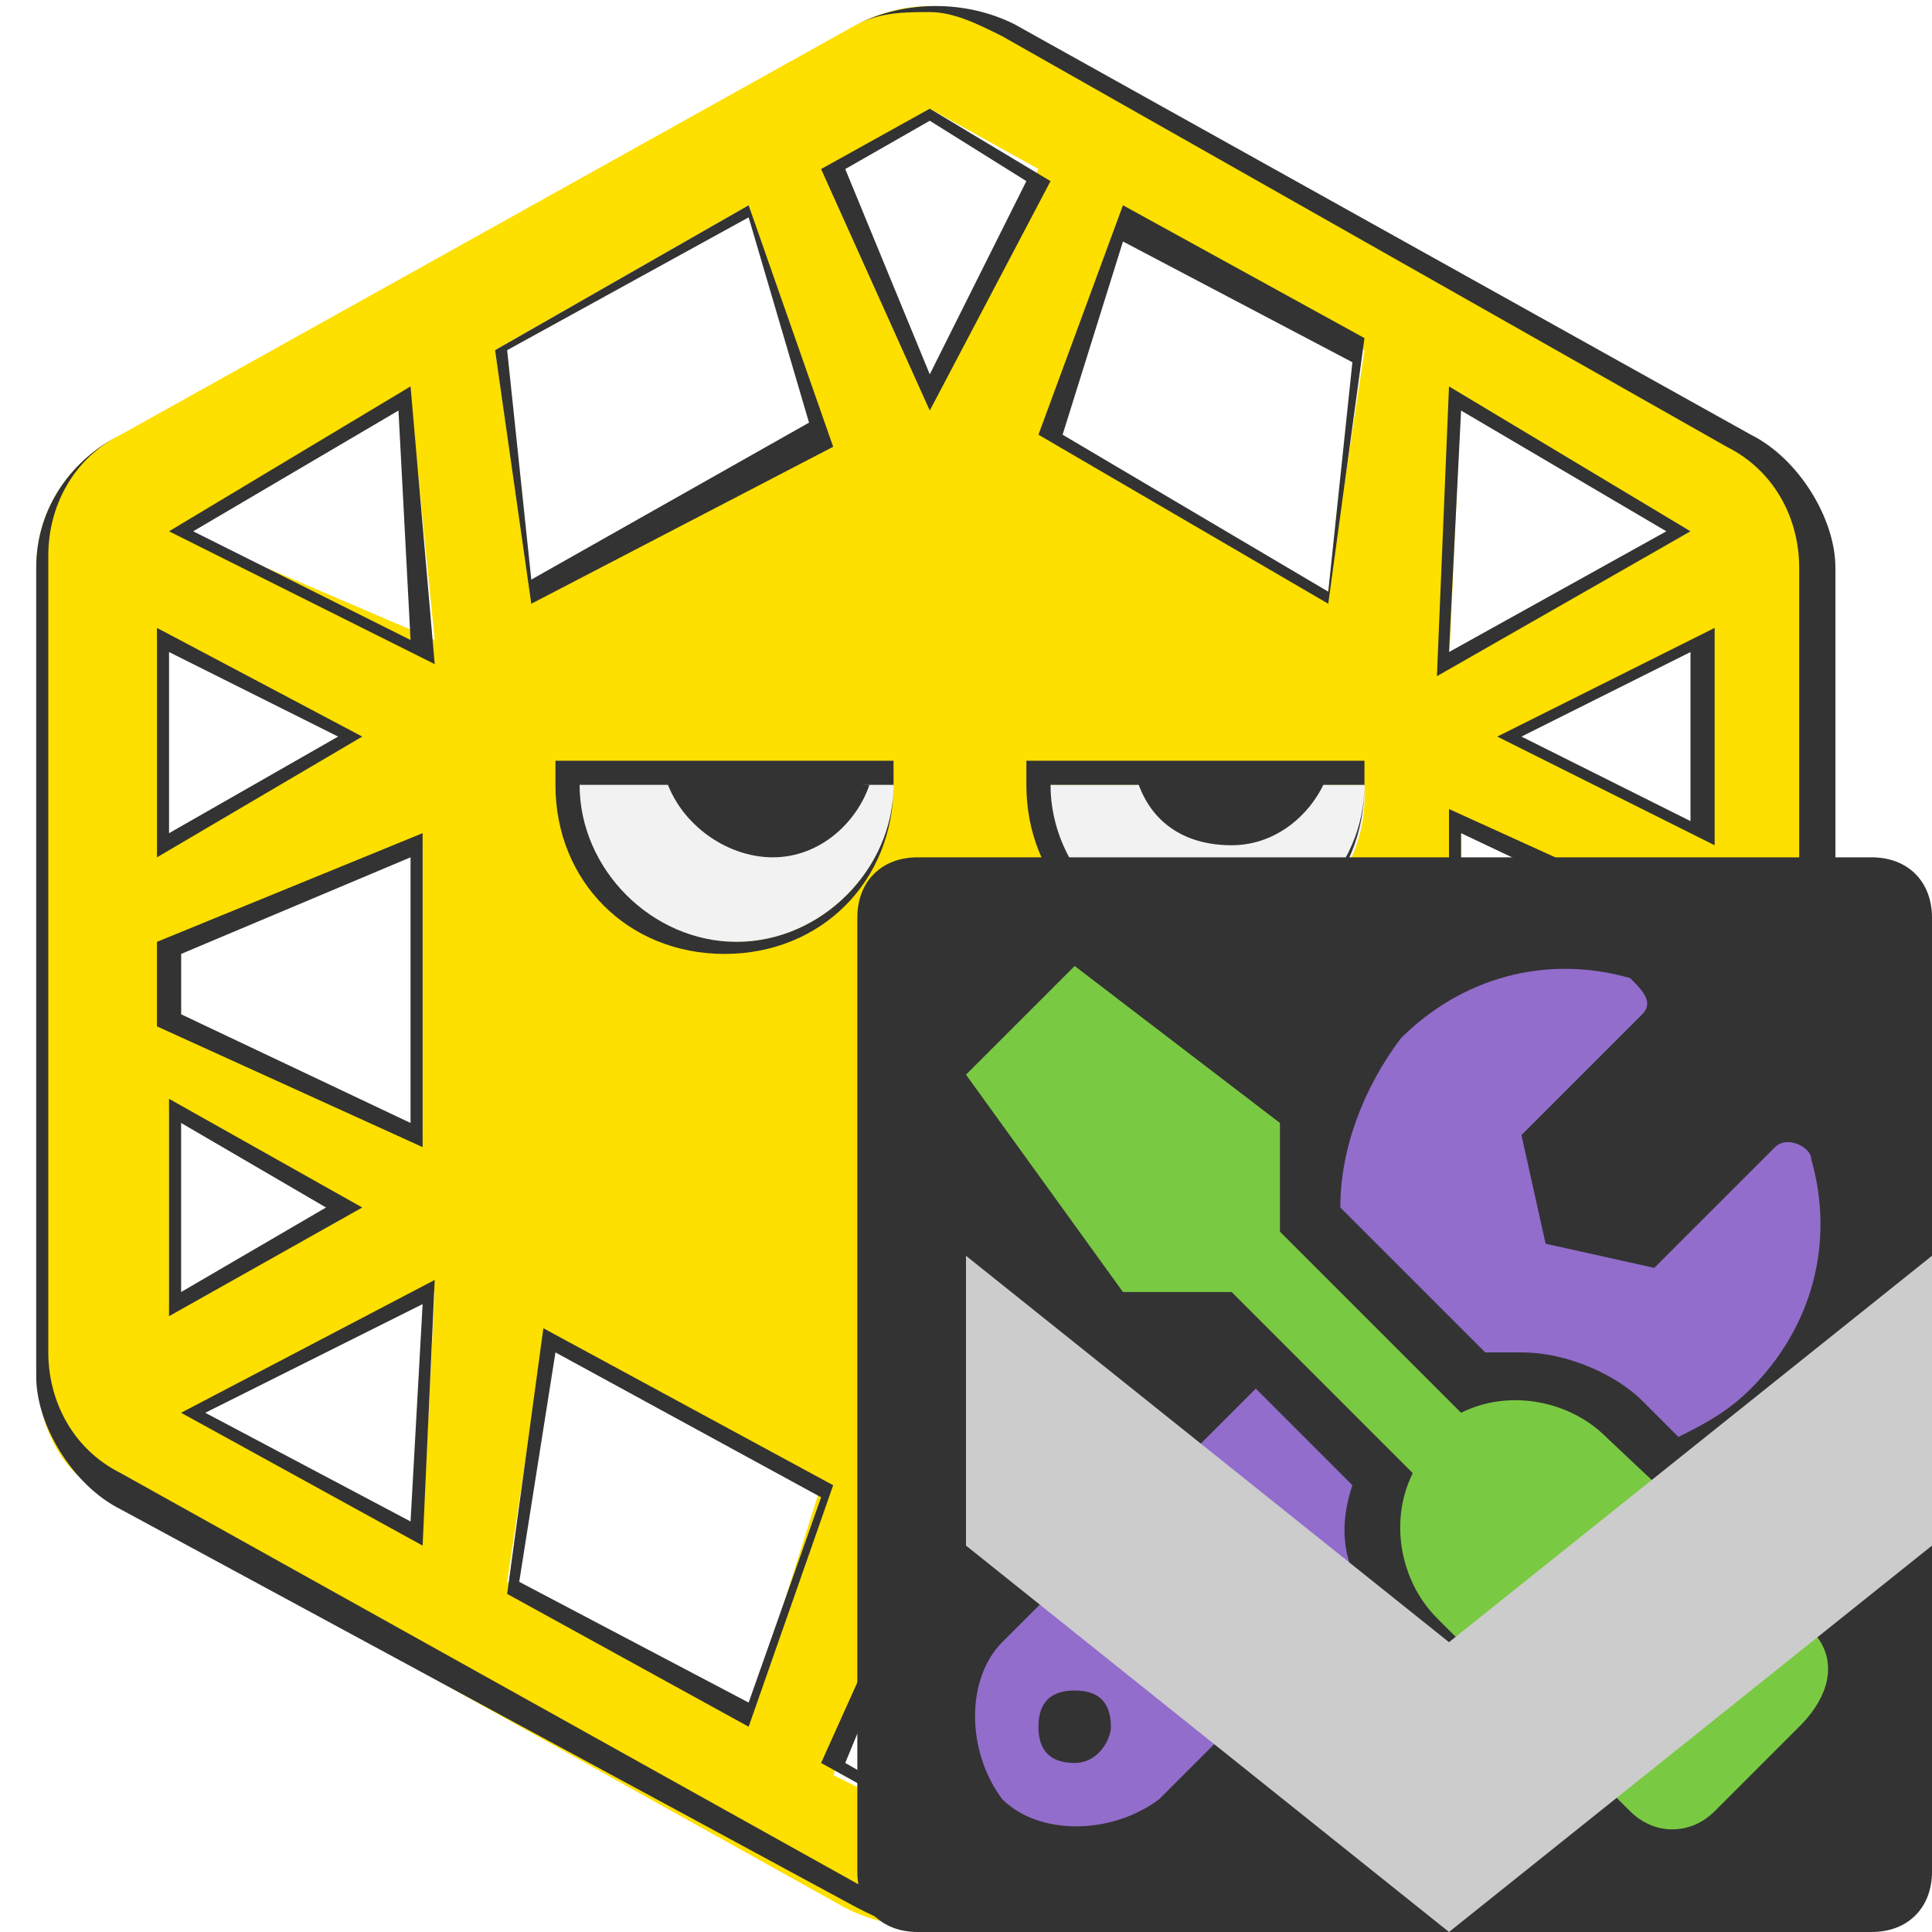 <?xml version="1.0" encoding="utf-8"?>
<!-- Generator: Adobe Illustrator 24.0.3, SVG Export Plug-In . SVG Version: 6.00 Build 0)  -->
<svg version="1.1" id="Capa_1" xmlns="http://www.w3.org/2000/svg" xmlns:xlink="http://www.w3.org/1999/xlink" x="0px" y="0px"
	 viewBox="0 0 16 16" style="enable-background:new 0 0 16 16;" xml:space="preserve">
<style type="text/css">
	.st0{fill:#FDDF00;}
	.st1{fill:#F2F2F2;}
	.st2{fill:#333333;}
	.st3{fill:#926DCC;}
	.st4{fill:#7AC943;}
	.st5{fill:#CCCCCC;}
</style>
<g>
	<path class="st0" d="M14.4,3.6L8.3,0.2C7.9,0,7.5,0,7.1,0.2L1,3.6C0.6,3.8,0.3,4.2,0.3,4.7v6.6c0,0.5,0.2,0.9,0.6,1.1L7,15.8
		c0.4,0.2,0.8,0.2,1.2,0l6.1-3.4c0.4-0.2,0.6-0.6,0.6-1.1V4.7C15.1,4.2,14.8,3.8,14.4,3.6z M12.1,3.3L14,4.4l-2,1.1L12.1,3.3z
		 M7.7,0.9l0.9,0.5L7.7,3.3L6.9,1.4L7.7,0.9z M7.4,6.5c0,0.7-0.6,1.3-1.3,1.3S4.7,7.3,4.7,6.5V6.4L7.4,6.5L7.4,6.5z M1.3,5.3
		l1.6,0.8L1.3,7V5.3z M3.5,7v2.4l-2-1V7.9L3.5,7z M1.4,9.2L2.8,10l-1.4,0.8V9.2z M3.5,12.7l-1.9-1l2-1L3.5,12.7z M1.5,4.4l1.9-1.1
		l0.2,2L1.5,4.4z M6.2,1.7l0.6,1.9L4.4,4.9l-0.3-2L6.2,1.7z M6.2,14.2l-2-1.1l0.3-2l2.3,1.2L6.2,14.2z M7.7,15.1l-0.8-0.4l0.8-1.9
		l0.9,1.9L7.7,15.1z M9.3,14.2l-0.6-1.9l2.3-1.2l0.3,2L9.3,14.2z M9.9,7.9c-0.7,0-1.3-0.6-1.3-1.3V6.5h2.7v0.1
		C11.3,7.3,10.7,7.9,9.9,7.9z M11,4.9L8.7,3.6l0.6-1.8l2,1.1L11,4.9z M12.1,12.6L12,10.7l1.9,0.9L12.1,12.6z M14.1,10.8L12.6,10
		l1.5-0.8V10.8z M14.1,8.4l-2,1V6.8l2,1V8.4z M14.1,6.9l-1.6-0.8l1.6-0.8V6.9z"/>
	<path class="st1" d="M7.4,6.5c0,0.7-0.6,1.3-1.3,1.3S4.7,7.3,4.7,6.5V6.4L7.4,6.5L7.4,6.5z"/>
	<path class="st1" d="M9.9,7.9c-0.7,0-1.3-0.6-1.3-1.3V6.5h2.7v0.1C11.3,7.3,10.7,7.9,9.9,7.9z"/>
	<path class="st2" d="M9.4,6.4C9.5,6.8,9.8,7,10.2,7c0.4,0,0.7-0.3,0.8-0.6H9.4z"/>
	<path class="st2" d="M5.5,6.4C5.6,6.8,6,7.1,6.4,7.1s0.7-0.3,0.8-0.6L5.5,6.4L5.5,6.4z"/>
	<path class="st2" d="M7.7,16c-0.2,0-0.4-0.1-0.6-0.2L1,12.5c-0.4-0.2-0.7-0.7-0.7-1.1V4.7c0-0.5,0.3-0.9,0.7-1.1l6.1-3.4
		C7.5,0,8,0,8.4,0.2l6.1,3.4c0.4,0.2,0.7,0.7,0.7,1.1v6.6c0,0.5-0.3,0.9-0.7,1.1l-6.1,3.4C8.1,15.9,7.9,16,7.7,16z M7.7,0.1
		c-0.2,0-0.4,0-0.6,0.1L1,3.6c-0.4,0.2-0.6,0.6-0.6,1v6.6c0,0.4,0.2,0.8,0.6,1l6.1,3.4c0.4,0.2,0.8,0.2,1.1,0l6.1-3.4
		c0.4-0.2,0.6-0.6,0.6-1V4.7c0-0.4-0.2-0.8-0.6-1l-6-3.4C8.1,0.2,7.9,0.1,7.7,0.1z M7.7,15.1l-0.9-0.5l0.9-2l1,2L7.7,15.1z M7,14.6
		L7.7,15l0.8-0.4l-0.8-1.7L7,14.6z M9.3,14.3l-0.7-2L11,11l0.3,2.2L9.3,14.3z M8.8,12.3L9.4,14l1.9-1l-0.2-1.9L8.8,12.3z M6.2,14.3
		l-2-1.1L4.5,11l2.4,1.3L6.2,14.3z M4.3,13.1l1.9,1l0.6-1.7l-2.2-1.2L4.3,13.1z M3.5,12.8l-2-1.1l2.1-1.1L3.5,12.8z M1.7,11.7
		l1.7,0.9l0.1-1.8L1.7,11.7z M12,12.7l-0.1-2.1l2.1,1L12,12.7z M12,10.8l0.1,1.7l1.6-0.9L12,10.8z M1.4,10.9V9.1L3,10L1.4,10.9z
		 M1.5,9.3v1.4L2.7,10L1.5,9.3z M14.2,10.9L12.5,10l1.7-0.9V10.9z M12.7,10l1.3,0.7V9.3L12.7,10z M12,9.5V6.7l2.2,1v0.7L12,9.5z
		 M12.1,6.9v2.4L14,8.4V7.8L12.1,6.9z M3.5,9.5l-2.2-1V7.8l2.2-0.9V9.5z M1.5,8.4l1.9,0.9V7.1L1.5,7.9V8.4z M9.9,7.9
		c-0.8,0-1.4-0.6-1.4-1.4V6.4V6.3h2.8v0.1c0,0,0,0,0,0.1C11.3,7.3,10.7,7.9,9.9,7.9z M8.7,6.5L8.7,6.5c0,0.7,0.6,1.3,1.3,1.3
		s1.3-0.6,1.3-1.3l0,0H8.7z M6,7.9c-0.8,0-1.4-0.6-1.4-1.4V6.4V6.3h2.8v0.1v0.1C7.4,7.3,6.8,7.9,6,7.9z M4.8,6.5L4.8,6.5
		c0,0.7,0.6,1.3,1.3,1.3s1.3-0.6,1.3-1.3l0,0H4.8z M1.3,7.1V5.2L3,6.1L1.3,7.1z M1.4,5.4v1.5l1.4-0.8L1.4,5.4z M14.2,7l-1.8-0.9
		l1.8-0.9V7z M12.6,6.1L14,6.8V5.4L12.6,6.1z M11.9,5.6L12,3.2l2,1.2L11.9,5.6z M12.1,3.4l-0.1,2l1.8-1L12.1,3.4z M3.6,5.5L1.4,4.4
		l2-1.2L3.6,5.5z M1.6,4.4l1.8,0.9L3.3,3.4L1.6,4.4z M11,5L8.6,3.6l0.7-1.9l2,1.1L11,5z M8.8,3.6L11,4.9L11.2,3L9.3,2L8.8,3.6z
		 M4.4,5L4.1,2.9l2.1-1.2l0.7,2L4.4,5z M4.2,2.9l0.2,1.9l2.3-1.3L6.2,1.8L4.2,2.9z M7.7,3.4l-0.9-2l0.9-0.5l1,0.6L7.7,3.4z M7,1.4
		l0.7,1.7l0.8-1.6L7.7,1L7,1.4z"/>
	<path class="st2" d="M8.2,10.1c0.5,0,1,0,1.4-0.2s0.6-0.5,0.7-0.9c0-0.1,0.2-0.2,0.3-0.2s0.2,0.2,0.2,0.3c-0.1,0.5-0.5,1-0.9,1.2
		c-0.5,0.3-1.1,0.4-1.7,0.3c-0.1,0-0.3-0.1-0.3-0.3C8,10.3,8.1,10.1,8.2,10.1z"/>
	<g>
		<path class="st2" d="M15.5,7.1H7.6c-0.3,0-0.5,0.2-0.5,0.5v7.9c0,0.3,0.2,0.5,0.5,0.5h7.9c0.3,0,0.5-0.2,0.5-0.5V7.6
			C16,7.3,15.8,7.1,15.5,7.1z"/>
		<g>
			<path class="st3" d="M12.3,11.2c0.1,0,0.2,0,0.3,0c0.4,0,0.8,0.2,1,0.4l0.3,0.3c0.2-0.1,0.4-0.2,0.6-0.4C15,11,15.2,10.3,15,9.6
				c0-0.1-0.2-0.2-0.3-0.1l-1,1l-0.9-0.2l-0.2-0.9l1-1c0.1-0.1,0-0.2-0.1-0.3c-0.7-0.2-1.4,0-1.9,0.5C11.3,9,11.1,9.5,11.1,10
				L12.3,11.2z"/>
			<path class="st4" d="M15,13.5L15,13.5l-1.7-1.6c-0.3-0.3-0.8-0.4-1.2-0.2l-1.5-1.5V9.3L8.9,8L8,8.9l1.3,1.8h0.9l1.5,1.5
				c-0.2,0.4-0.1,0.9,0.2,1.2l1.6,1.6c0.2,0.2,0.5,0.2,0.7,0l0.7-0.7C15.2,14,15.2,13.7,15,13.5z"/>
			<path class="st3" d="M11.2,12.3l-0.8-0.8l-2.1,2.1c-0.3,0.3-0.3,0.9,0,1.3c0.3,0.3,0.9,0.3,1.3,0l1.7-1.7
				C11.1,12.9,11.1,12.6,11.2,12.3z M8.9,14.6c-0.2,0-0.3-0.1-0.3-0.3S8.7,14,8.9,14s0.3,0.1,0.3,0.3C9.2,14.4,9.1,14.6,8.9,14.6z"
				/>
		</g>
	</g>
</g>
<polygon class="st5" points="16,12.8 12,16 8,12.8 8,10.4 12,13.6 16,10.4 "/>
</svg>
